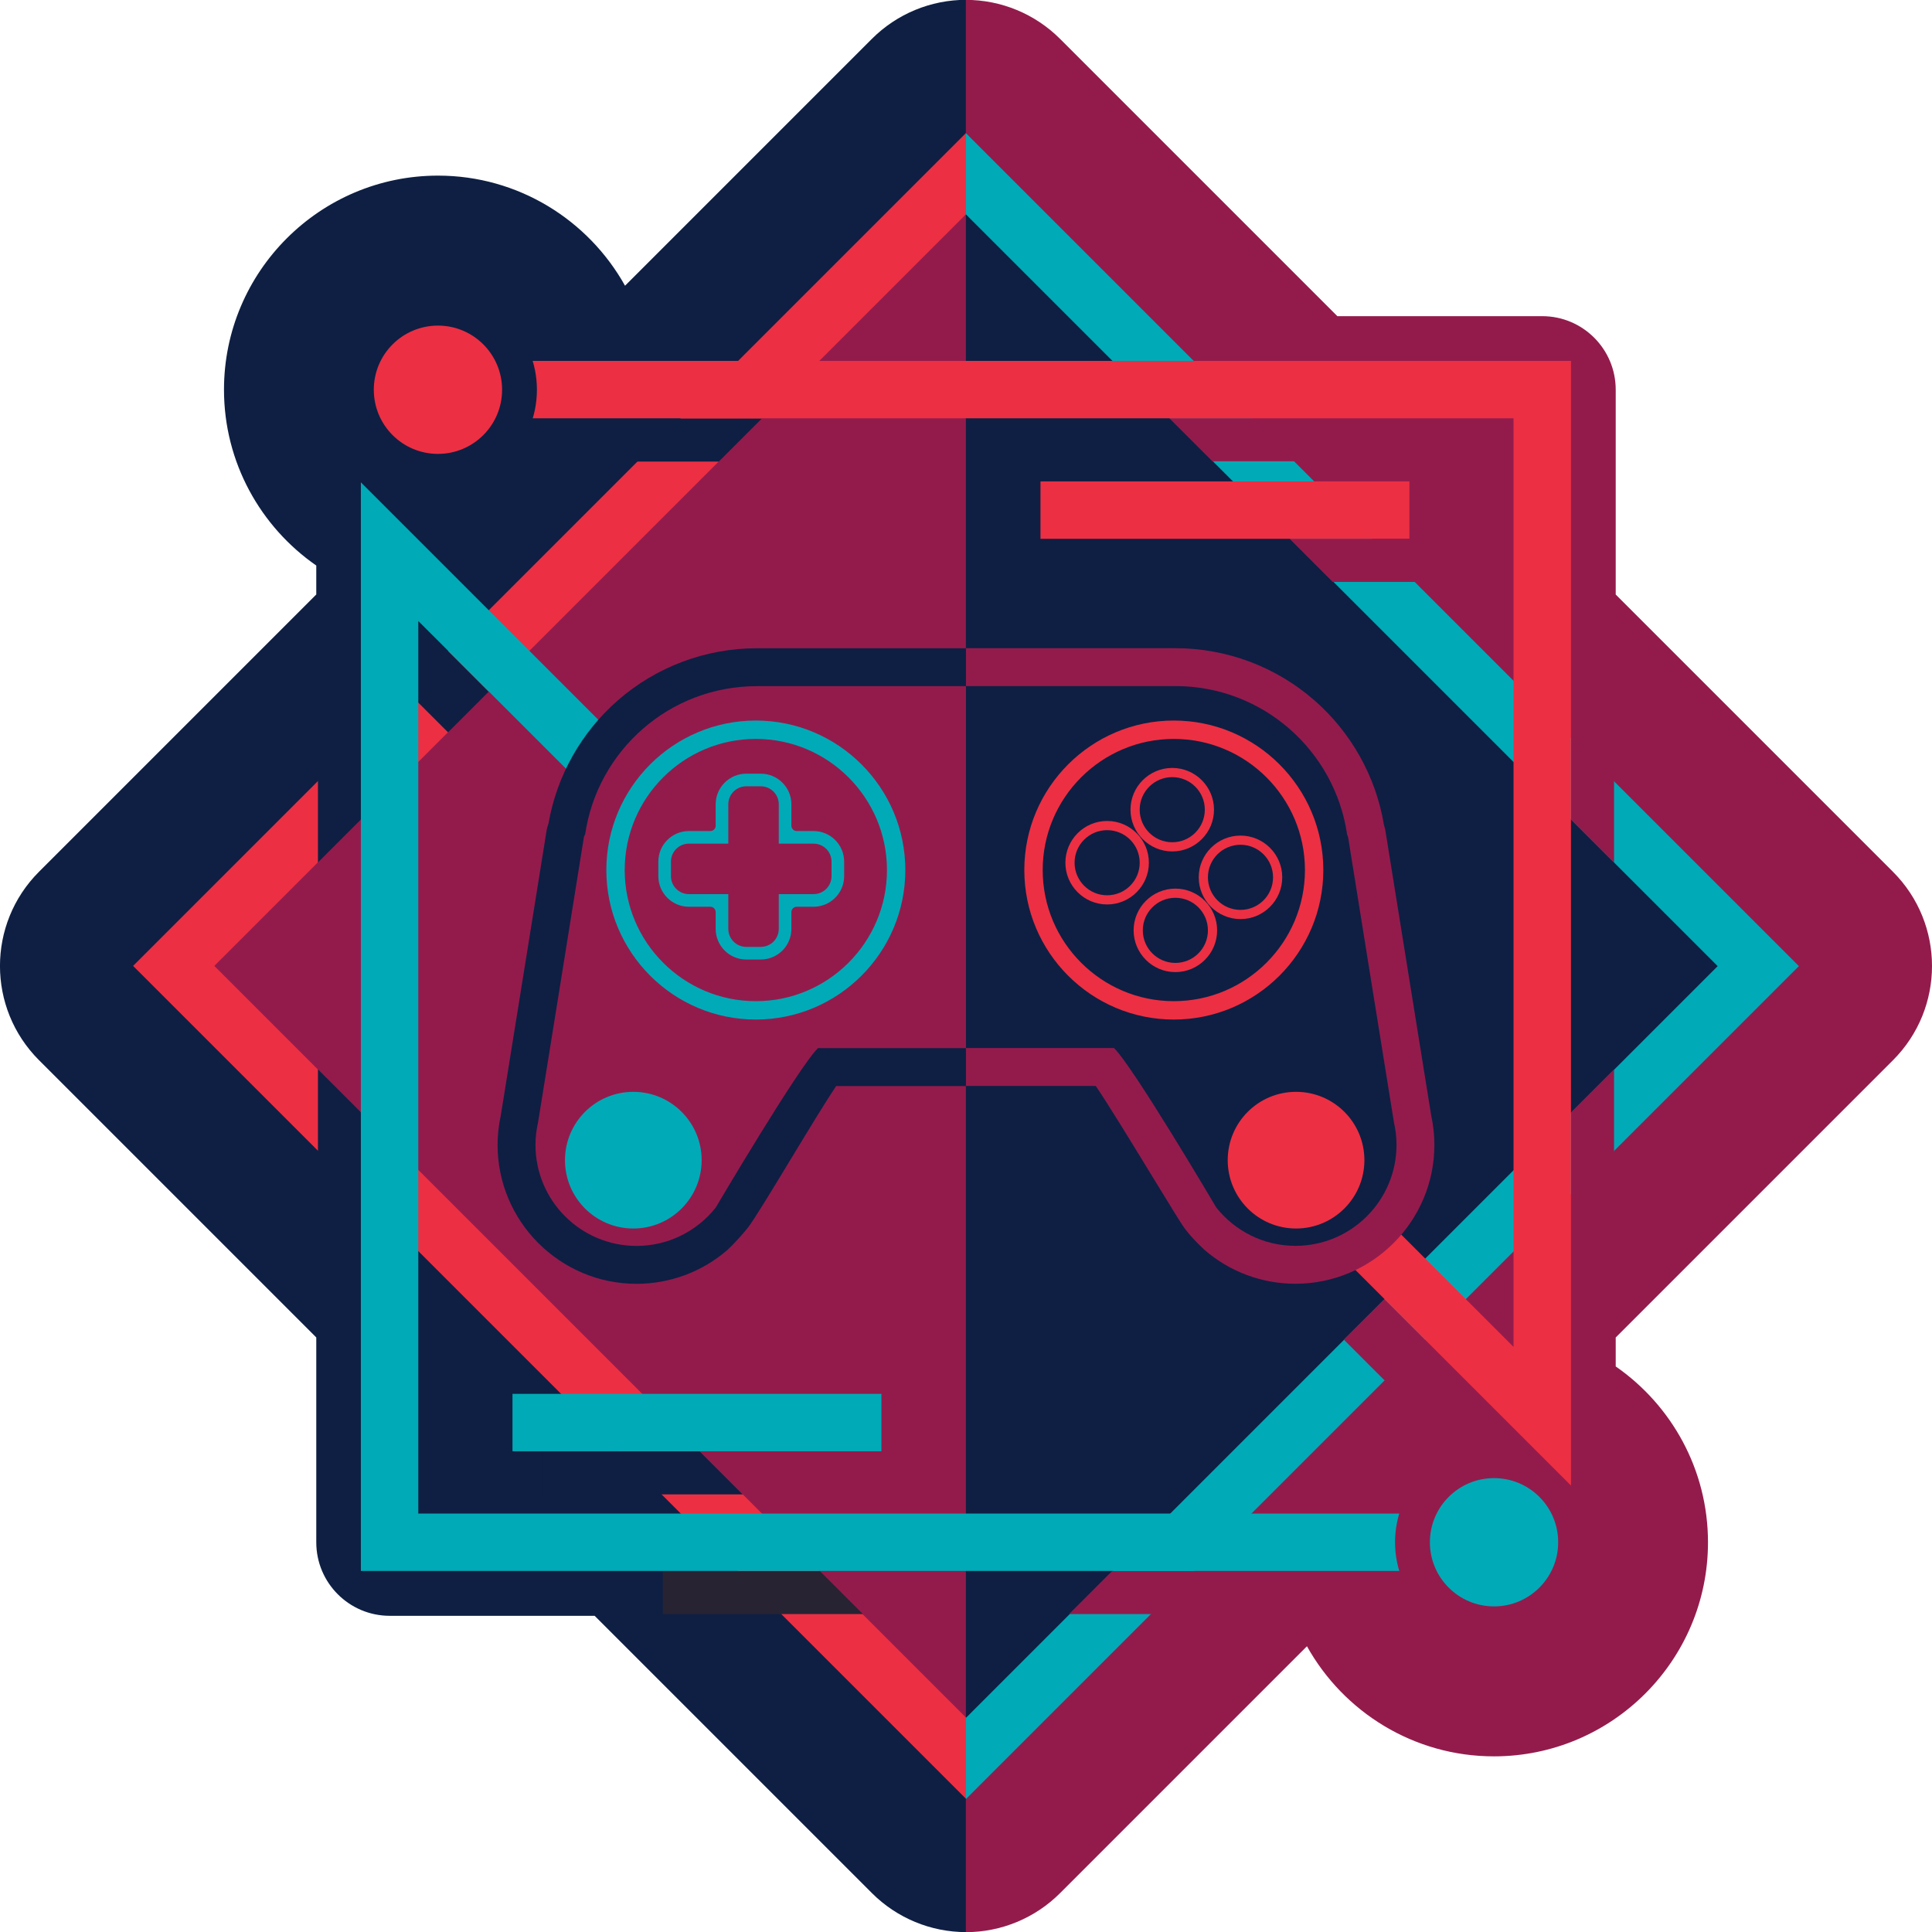 <?xml version="1.0" encoding="UTF-8" standalone="no"?>
<!-- Created with Inkscape (http://www.inkscape.org/) -->

<svg
   xmlns:dc="http://purl.org/dc/elements/1.1/"
   xmlns:cc="http://creativecommons.org/ns#"
   xmlns:rdf="http://www.w3.org/1999/02/22-rdf-syntax-ns#"
   xmlns:svg="http://www.w3.org/2000/svg"
   xmlns="http://www.w3.org/2000/svg"
   xmlns:sodipodi="http://sodipodi.sourceforge.net/DTD/sodipodi-0.dtd"
   xmlns:inkscape="http://www.inkscape.org/namespaces/inkscape"
   width="512"
   height="512"
   viewBox="0 0 512 512"
   id="svg18733"
   version="1.1"
   inkscape:version="0.91 r13725"
   sodipodi:docname="avatar-01.svg">
  <defs
     id="defs18735" />
  <sodipodi:namedview
     id="base"
     pagecolor="#ffffff"
     bordercolor="#666666"
     borderopacity="1.0"
     inkscape:pageopacity="0.0"
     inkscape:pageshadow="2"
     inkscape:zoom="0.35"
     inkscape:cx="-2.6074058"
     inkscape:cy="467.85456"
     inkscape:document-units="px"
     inkscape:current-layer="layer1"
     showgrid="false"
     units="px"
     inkscape:window-width="1329"
     inkscape:window-height="744"
     inkscape:window-x="37"
     inkscape:window-y="24"
     inkscape:window-maximized="1" />
  <g
     inkscape:label="Layer 1"
     inkscape:groupmode="layer"
     id="layer1"
     transform="translate(0,-540.362)">
    <g
       id="g1680"
       transform="matrix(2.559,0,0,-2.559,42.074,853.058)">
      <path
         d="m 0,0 -12.402,12.402 c -5.389,5.389 -5.389,14.125 0,19.513 l 28.714,28.714 0,2.998 c -5.771,4.005 -9.557,10.677 -9.557,18.217 0,12.221 9.942,22.163 22.163,22.163 8.318,0 15.579,-4.607 19.369,-11.403 l 25.566,25.567 c 2.588,2.587 6.097,4.041 9.757,4.041 l 0,-200.107 c -3.66,0 -7.169,1.454 -9.757,4.042 l -28.714,28.714 -21.215,0 c -4.204,0 -7.612,3.408 -7.612,7.612 l 0,21.215 -2.473,2.473 L 0,0 Z"
         style="fill:#0e1f43;fill-opacity:1;fill-rule:nonzero;stroke:none"
         id="path1682"
         inkscape:connector-curvature="0" />
    </g>
    <g
       id="g1684"
       transform="matrix(2.559,0,0,-2.559,501.66,771.399)">
      <path
         d="m 0,0 c 5.388,-5.388 5.388,-14.124 0,-19.513 l -28.714,-28.714 0,-2.997 c 5.77,-4.005 9.556,-10.677 9.556,-18.218 0,-12.22 -9.942,-22.162 -22.162,-22.162 -8.318,0 -15.579,4.606 -19.369,11.402 l -25.567,-25.566 c -2.587,-2.588 -6.097,-4.042 -9.756,-4.042 l 0,200.107 c 3.659,0 7.169,-1.454 9.756,-4.041 l 28.714,-28.714 21.215,0 c 4.205,0 7.613,-3.408 7.613,-7.613 l 0,-21.215 L 0,0 Z"
         style="fill:#931b4c;fill-opacity:1;fill-rule:nonzero;stroke:none"
         id="path1686"
         inkscape:connector-curvature="0" />
    </g>
    <g
       id="g1688"
       transform="matrix(2.559,0,0,-2.559,46.063,796.362)">
      <path
         d="M 0,0 82.05,-82.051 82.05,82.05 0,0 Z"
         style="fill:#931b4c;fill-opacity:1;fill-rule:nonzero;stroke:none"
         id="path1690"
         inkscape:connector-curvature="0" />
    </g>
    <g
       id="g1692"
       transform="matrix(2.559,0,0,-2.559,465.937,796.362)">
      <path
         d="m 0,0 -82.05,82.051 0,-0.001 0,-164.101 L 0,0 Z"
         style="fill:#0e1f43;fill-opacity:1;fill-rule:nonzero;stroke:none"
         id="path1694"
         inkscape:connector-curvature="0" />
    </g>
    <g
       id="g1696"
       transform="matrix(2.559,0,0,-2.559,256,995.539)">
      <path
         d="M 0,0 -77.845,77.845 0,155.69 0,164.101 -86.256,77.845 0,-8.41 0,0 Z"
         style="fill:#ed2f43;fill-opacity:1;fill-rule:nonzero;stroke:none"
         id="path1698"
         inkscape:connector-curvature="0" />
    </g>
    <g
       id="g1700"
       transform="matrix(2.559,0,0,-2.559,256,575.665)">
      <path
         d="M 0,0 0,-8.411 77.845,-86.256 0,-164.101 0,-172.511 86.256,-86.256 0,0 Z"
         style="fill:#00aab7;fill-opacity:1;fill-rule:nonzero;stroke:none"
         id="path1702"
         inkscape:connector-curvature="0" />
    </g>
    <path
       d="m 373.507,683.15 -97.768,0 0,-15.216 97.768,0 0,15.216 z"
       style="fill:#ed2f43;fill-opacity:1;fill-rule:nonzero;stroke:none"
       id="path1704"
       inkscape:connector-curvature="0" />
    <g
       id="g1706"
       transform="matrix(2.559,0,0,-2.559,348.252,770.927)">
      <path
         d="m 0,0 c 0,-8.025 -6.506,-14.531 -14.531,-14.531 -8.025,0 -14.531,6.506 -14.531,14.531 0,8.025 6.506,14.531 14.531,14.531 C -6.506,14.531 0,8.025 0,0"
         style="fill:#0e1f43;fill-opacity:1;fill-rule:nonzero;stroke:none"
         id="path1708"
         inkscape:connector-curvature="0" />
    </g>
    <g
       id="g1710"
       transform="matrix(2.559,0,0,-2.559,148.901,651.257)">
      <path
         d="M 0,0 20.725,0 16.262,-4.463 0,-4.463 0,0 Z"
         style="fill:#0e1f43;fill-opacity:1;fill-rule:nonzero;stroke:none"
         id="path1712"
         inkscape:connector-curvature="0" />
    </g>
    <g
       id="g1714"
       transform="matrix(2.559,0,0,-2.559,394.801,683.151)">
      <path
         d="M 0,0 -20.725,0 -16.262,-4.463 0,-4.463 0,0 Z"
         style="fill:#931b4c;fill-opacity:1;fill-rule:nonzero;stroke:none"
         id="path1716"
         inkscape:connector-curvature="0" />
    </g>
    <g
       id="g1718"
       transform="matrix(2.559,0,0,-2.559,143.799,936.384)">
      <path
         d="M 0,0 20.725,0 16.262,4.463 0,4.463 0,0 Z"
         style="fill:#0e1f43;fill-opacity:1;fill-rule:nonzero;stroke:none"
         id="path1720"
         inkscape:connector-curvature="0" />
    </g>
    <g
       id="g1722"
       transform="matrix(2.559,0,0,-2.559,175.65,968.103)">
      <path
         d="M 0,0 20.725,0 16.262,4.463 0,4.463 0,0 Z"
         style="fill:#272333;fill-opacity:1;fill-rule:nonzero;stroke:none"
         id="path1724"
         inkscape:connector-curvature="0" />
    </g>
    <g
       id="g1726"
       transform="matrix(2.559,0,0,-2.559,84.259,737.584)">
      <path
         d="m 0,0 0,-12.252 4.463,4.463 0,12.252 L 0,0 Z"
         style="fill:#0e1f43;fill-opacity:1;fill-rule:nonzero;stroke:none"
         id="path1728"
         inkscape:connector-curvature="0" />
    </g>
    <g
       id="g1730"
       transform="matrix(2.559,0,0,-2.559,84.259,855.09)">
      <path
         d="M 0,0 0,12.252 4.463,7.789 4.463,-4.463 0,0 Z"
         style="fill:#0e1f43;fill-opacity:1;fill-rule:nonzero;stroke:none"
         id="path1732"
         inkscape:connector-curvature="0" />
    </g>
    <g
       id="g1734"
       transform="matrix(2.559,0,0,-2.559,427.742,737.584)">
      <path
         d="m 0,0 0,-12.252 -4.463,4.463 0,12.252 L 0,0 Z"
         style="fill:#931b4c;fill-opacity:1;fill-rule:nonzero;stroke:none"
         id="path1736"
         inkscape:connector-curvature="0" />
    </g>
    <g
       id="g1738"
       transform="matrix(2.559,0,0,-2.559,427.742,855.09)">
      <path
         d="m 0,0 0,12.252 -4.463,-4.463 0,-12.252 L 0,0 Z"
         style="fill:#931b4c;fill-opacity:1;fill-rule:nonzero;stroke:none"
         id="path1740"
         inkscape:connector-curvature="0" />
    </g>
    <g
       id="g1742"
       transform="matrix(2.559,0,0,-2.559,336.36,968.103)">
      <path
         d="M 0,0 -20.725,0 -16.262,4.463 0,4.463 0,0 Z"
         style="fill:#931b4c;fill-opacity:1;fill-rule:nonzero;stroke:none"
         id="path1744"
         inkscape:connector-curvature="0" />
    </g>
    <g
       id="g1746"
       transform="matrix(2.559,0,0,-2.559,362.942,651.186)">
      <path
         d="M 0,0 -20.725,0 -16.262,-4.463 0,-4.463 0,0 Z"
         style="fill:#931b4c;fill-opacity:1;fill-rule:nonzero;stroke:none"
         id="path1748"
         inkscape:connector-curvature="0" />
    </g>
    <path
       d="m 233.584,924.964 -97.768,0 0,-15.216 97.768,0 0,15.216 z"
       style="fill:#00aab7;fill-opacity:1;fill-rule:nonzero;stroke:none"
       id="path1750"
       inkscape:connector-curvature="0" />
    <g
       id="g1752"
       transform="matrix(2.559,0,0,-2.559,113.1,707.28)">
      <path
         d="M 0,0 6.411,-6.411 2.205,-10.616 -2.31,-6.101 0,0 Z"
         style="fill:#0e1f43;fill-opacity:1;fill-rule:nonzero;stroke:none"
         id="path1754"
         inkscape:connector-curvature="0" />
    </g>
    <g
       id="g1756"
       transform="matrix(2.559,0,0,-2.559,408.714,956.683)">
      <path
         d="m 0,0 -122.345,0 0,112.739 27.46,-27.46 -4.205,-4.205 -17.308,17.307 0,-92.434 L 0,5.947 0,0 Z"
         style="fill:#00aab7;fill-opacity:1;fill-rule:nonzero;stroke:none"
         id="path1758"
         inkscape:connector-curvature="0" />
    </g>
    <g
       id="g1760"
       transform="matrix(2.559,0,0,-2.559,366.89,884.619)">
      <path
         d="M 0,0 4.7,-4.7 0.502,-8.913 -4.212,-4.199 0,0 Z"
         style="fill:#931b4c;fill-opacity:1;fill-rule:nonzero;stroke:none"
         id="path1762"
         inkscape:connector-curvature="0" />
    </g>
    <g
       id="g1764"
       transform="matrix(2.559,0,0,-2.559,422.163,949.075)">
      <path
         d="m 0,0 c 0,-5.661 -4.589,-10.25 -10.25,-10.25 -5.661,0 -10.251,4.589 -10.251,10.25 0,5.661 4.59,10.25 10.251,10.25 C -4.589,10.25 0,5.661 0,0"
         style="fill:#931b4c;fill-opacity:1;fill-rule:nonzero;stroke:none"
         id="path1766"
         inkscape:connector-curvature="0" />
    </g>
    <g
       id="g1768"
       transform="matrix(2.559,0,0,-2.559,412.934,949.075)">
      <path
         d="m 0,0 c 0,-3.669 -2.974,-6.643 -6.643,-6.643 -3.669,0 -6.643,2.974 -6.643,6.643 0,3.669 2.974,6.643 6.643,6.643 C -2.974,6.643 0,3.669 0,0"
         style="fill:#00aab7;fill-opacity:1;fill-rule:nonzero;stroke:none"
         id="path1770"
         inkscape:connector-curvature="0" />
    </g>
    <g
       id="g1772"
       transform="matrix(2.559,0,0,-2.559,416.322,934.042)">
      <path
         d="m 0,0 -27.548,27.547 4.206,4.206 17.395,-17.395 0,96.164 -116.398,0 0,5.947 L 0,116.469 0,0 Z"
         style="fill:#ed2f43;fill-opacity:1;fill-rule:nonzero;stroke:none"
         id="path1774"
         inkscape:connector-curvature="0" />
    </g>
    <g
       id="g1776"
       transform="matrix(2.559,0,0,-2.559,142.29,643.648)">
      <path
         d="m 0,0 c 0,-5.661 -4.589,-10.25 -10.25,-10.25 -5.661,0 -10.251,4.589 -10.251,10.25 0,5.661 4.59,10.25 10.251,10.25 C -4.589,10.25 0,5.661 0,0"
         style="fill:#0e1f43;fill-opacity:1;fill-rule:nonzero;stroke:none"
         id="path1778"
         inkscape:connector-curvature="0" />
    </g>
    <g
       id="g1780"
       transform="matrix(2.559,0,0,-2.559,200.562,712.158)">
      <path
         d="m 0,0 c -5.289,0 -10.396,-1.912 -14.379,-5.384 -3.788,-3.303 -6.341,-7.832 -7.193,-12.763 -0.117,-0.327 -0.2,-0.668 -0.242,-1 -0.148,-0.972 -3.438,-21.404 -4.698,-29.226 -0.222,-1.021 -0.334,-2.048 -0.334,-3.054 0,-7.936 6.456,-14.392 14.392,-14.392 3.45,0 6.781,1.236 9.395,3.493 0.038,0.034 0.937,0.851 2.093,2.268 0.596,0.732 2.389,3.69 4.465,7.115 1.841,3.037 3.739,6.17 4.726,7.609 l 13.442,0 L 21.667,0 0,0 Z"
         style="fill:#0e1f43;fill-opacity:1;fill-rule:nonzero;stroke:none"
         id="path1782"
         inkscape:connector-curvature="0" />
    </g>
    <g
       id="g1784"
       transform="matrix(2.559,0,0,-2.559,200.562,722.201)">
      <path
         d="m 0,0 c -9.033,0 -16.507,-6.666 -17.777,-15.346 -0.079,-0.122 -0.132,-0.258 -0.15,-0.415 -0.03,-0.264 -4.728,-29.424 -4.728,-29.424 -0.169,-0.746 -0.266,-1.519 -0.266,-2.316 0,-5.781 4.686,-10.468 10.467,-10.468 3.309,0 6.254,1.539 8.172,3.936 l 0.006,-0.003 c 0,0 8.642,14.664 10.615,16.552 l 15.328,0 L 21.667,0 0,0 Z"
         style="fill:#931b4c;fill-opacity:1;fill-rule:nonzero;stroke:none"
         id="path1786"
         inkscape:connector-curvature="0" />
    </g>
    <g
       id="g1788"
       transform="matrix(2.559,0,0,-2.559,237.484,770.927)">
      <path
         d="m 0,0 c 0,-8.025 -6.506,-14.531 -14.531,-14.531 -8.025,0 -14.531,6.506 -14.531,14.531 0,8.025 6.506,14.531 14.531,14.531 C -6.506,14.531 0,8.025 0,0"
         style="fill:#931b4c;fill-opacity:1;fill-rule:nonzero;stroke:none"
         id="path1790"
         inkscape:connector-curvature="0" />
    </g>
    <g
       id="g1792"
       transform="matrix(2.559,0,0,-2.559,200.305,736.182)">
      <path
         d="m 0,0 c -7.488,0 -13.58,-6.092 -13.58,-13.579 0,-7.488 6.092,-13.58 13.58,-13.58 7.488,0 13.579,6.092 13.579,13.58 C 13.579,-6.092 7.488,0 0,0 m 0,-29.062 c -8.537,0 -15.483,6.946 -15.483,15.483 0,8.537 6.946,15.482 15.483,15.482 8.537,0 15.482,-6.945 15.482,-15.482 0,-8.537 -6.945,-15.483 -15.482,-15.483"
         style="fill:#00aab7;fill-opacity:1;fill-rule:nonzero;stroke:none"
         id="path1794"
         inkscape:connector-curvature="0" />
    </g>
    <g
       id="g1796"
       transform="matrix(2.559,0,0,-2.559,215.6,760.593)">
      <path
         d="m 0,0 -1.743,0 c -0.304,0 -0.552,0.248 -0.552,0.552 l 0,2.218 c 0,1.747 -1.421,3.169 -3.169,3.169 l -1.504,0 c -1.747,0 -3.169,-1.422 -3.169,-3.169 l 0,-2.218 C -10.137,0.248 -10.385,0 -10.689,0 l -2.218,0 c -1.747,0 -3.169,-1.422 -3.169,-3.169 l 0,-1.504 c 0,-1.747 1.422,-3.169 3.169,-3.169 l 2.218,0 c 0.304,0 0.552,-0.248 0.552,-0.552 l 0,-1.743 c 0,-1.748 1.422,-3.169 3.169,-3.169 l 1.504,0 c 1.748,0 3.169,1.421 3.169,3.169 l 0,1.743 c 0,0.304 0.248,0.552 0.552,0.552 l 1.743,0 c 1.747,0 3.169,1.422 3.169,3.169 l 0,1.504 C 3.169,-1.422 1.747,0 0,0"
         style="fill:#00aab7;fill-opacity:1;fill-rule:nonzero;stroke:none"
         id="path1798"
         inkscape:connector-curvature="0" />
    </g>
    <g
       id="g1800"
       transform="matrix(2.559,0,0,-2.559,206.38,782.071)">
      <path
         d="m 0,0 0,-1.743 c 0,-1.028 -0.833,-1.861 -1.861,-1.861 l -1.504,0 c -1.027,0 -1.86,0.833 -1.86,1.861 l 0,3.603 -1.861,0 -2.218,0 c -1.027,0 -1.86,0.833 -1.86,1.861 l 0,1.504 c 0,1.028 0.833,1.861 1.86,1.861 l 2.218,0 1.861,0 0,4.078 c 0,1.027 0.833,1.86 1.86,1.86 l 1.504,0 C -0.833,13.024 0,12.191 0,11.164 l 0,-2.218 0,-1.86 3.603,0 c 1.028,0 1.861,-0.833 1.861,-1.861 l 0,-1.504 C 5.464,2.693 4.631,1.86 3.603,1.86 L 0,1.86 0,0 Z"
         style="fill:#931b4c;fill-opacity:1;fill-rule:nonzero;stroke:none"
         id="path1802"
         inkscape:connector-curvature="0" />
    </g>
    <g
       id="g1804"
       transform="matrix(2.559,0,0,-2.559,185.945,847.818)">
      <path
         d="m 0,0 c 0,-3.908 -3.169,-7.077 -7.077,-7.077 -3.909,0 -7.077,3.169 -7.077,7.077 0,3.909 3.168,7.077 7.077,7.077 C -3.169,7.077 0,3.909 0,0"
         style="fill:#00aab7;fill-opacity:1;fill-rule:nonzero;stroke:none"
         id="path1806"
         inkscape:connector-curvature="0" />
    </g>
    <g
       id="g1808"
       transform="matrix(2.559,0,0,-2.559,379.273,835.926)">
      <path
         d="m 0,0 c -1.565,9.714 -4.556,28.291 -4.695,29.205 -0.038,0.298 -0.104,0.593 -0.197,0.879 -0.827,4.976 -3.379,9.549 -7.193,12.883 -3.986,3.486 -9.101,5.406 -14.402,5.406 l -21.692,0 0,-45.335 13.442,0 c 1.205,-1.749 3.821,-6.033 5.952,-9.522 1.779,-2.913 2.886,-4.721 3.213,-5.167 0.84,-1.149 2.042,-2.234 2.104,-2.29 2.604,-2.26 5.946,-3.506 9.409,-3.506 7.937,0 14.393,6.457 14.393,14.393 C 0.334,-2.048 0.222,-1.021 0,0"
         style="fill:#931b4c;fill-opacity:1;fill-rule:nonzero;stroke:none"
         id="path1810"
         inkscape:connector-curvature="0" />
    </g>
    <g
       id="g1812"
       transform="matrix(2.559,0,0,-2.559,322.379,860.46)">
      <path
         d="m 0,0 0.006,0.003 c 1.918,-2.397 4.863,-3.936 8.172,-3.936 5.781,0 10.467,4.687 10.467,10.468 0,0.797 -0.097,1.57 -0.266,2.317 0,0 -4.698,29.16 -4.728,29.423 -0.016,0.135 -0.057,0.254 -0.118,0.36 -1.247,8.707 -8.732,15.401 -17.784,15.401 l -21.692,0 0,-37.484 15.328,0 C -8.642,14.665 0,0 0,0"
         style="fill:#0e1f43;fill-opacity:1;fill-rule:nonzero;stroke:none"
         id="path1814"
         inkscape:connector-curvature="0" />
    </g>
    <g
       id="g1816"
       transform="matrix(2.559,0,0,-2.559,361.578,847.818)">
      <path
         d="m 0,0 c 0,-3.908 -3.169,-7.077 -7.077,-7.077 -3.909,0 -7.077,3.169 -7.077,7.077 0,3.909 3.168,7.077 7.077,7.077 C -3.169,7.077 0,3.909 0,0"
         style="fill:#ed2f43;fill-opacity:1;fill-rule:nonzero;stroke:none"
         id="path1818"
         inkscape:connector-curvature="0" />
    </g>
    <g
       id="g1820"
       transform="matrix(2.559,0,0,-2.559,311.072,736.182)">
      <path
         d="m 0,0 c -7.488,0 -13.579,-6.092 -13.579,-13.579 0,-7.488 6.091,-13.58 13.579,-13.58 7.488,0 13.58,6.092 13.58,13.58 C 13.58,-6.092 7.488,0 0,0 m 0,-29.062 c -8.537,0 -15.482,6.946 -15.482,15.483 0,8.537 6.945,15.482 15.482,15.482 8.537,0 15.483,-6.945 15.483,-15.482 0,-8.537 -6.946,-15.483 -15.483,-15.483"
         style="fill:#ed2f43;fill-opacity:1;fill-rule:nonzero;stroke:none"
         id="path1822"
         inkscape:connector-curvature="0" />
    </g>
    <g
       id="g1824"
       transform="matrix(2.559,0,0,-2.559,310.659,766.001)">
      <path
         d="M 0,0 C 2.384,0 4.324,1.94 4.324,4.324 4.324,6.708 2.384,8.647 0,8.647 -2.384,8.647 -4.324,6.708 -4.324,4.324 -4.324,1.94 -2.384,0 0,0"
         style="fill:#ed2f43;fill-opacity:1;fill-rule:nonzero;stroke:none"
         id="path1826"
         inkscape:connector-curvature="0" />
    </g>
    <g
       id="g1828"
       transform="matrix(2.559,0,0,-2.559,304.466,768.991)">
      <path
         d="m 0,0 c 0,2.384 -1.94,4.324 -4.324,4.324 -2.384,0 -4.323,-1.94 -4.323,-4.324 0,-2.384 1.939,-4.323 4.323,-4.323 C -1.94,-4.323 0,-2.384 0,0"
         style="fill:#ed2f43;fill-opacity:1;fill-rule:nonzero;stroke:none"
         id="path1830"
         inkscape:connector-curvature="0" />
    </g>
    <g
       id="g1832"
       transform="matrix(2.559,0,0,-2.559,328.742,761.8)">
      <path
         d="m 0,0 c -2.384,0 -4.324,-1.939 -4.324,-4.323 0,-2.385 1.94,-4.324 4.324,-4.324 2.384,0 4.324,1.939 4.324,4.324 C 4.324,-1.939 2.384,0 0,0"
         style="fill:#ed2f43;fill-opacity:1;fill-rule:nonzero;stroke:none"
         id="path1834"
         inkscape:connector-curvature="0" />
    </g>
    <g
       id="g1836"
       transform="matrix(2.559,0,0,-2.559,311.486,775.853)">
      <path
         d="m 0,0 c -2.384,0 -4.324,-1.939 -4.324,-4.323 0,-2.385 1.94,-4.324 4.324,-4.324 2.384,0 4.324,1.939 4.324,4.324 C 4.324,-1.939 2.384,0 0,0"
         style="fill:#ed2f43;fill-opacity:1;fill-rule:nonzero;stroke:none"
         id="path1838"
         inkscape:connector-curvature="0" />
    </g>
    <g
       id="g1840"
       transform="matrix(2.559,0,0,-2.559,319.287,754.938)">
      <path
         d="m 0,0 c 0,-1.862 -1.51,-3.372 -3.372,-3.372 -1.862,0 -3.372,1.51 -3.372,3.372 0,1.862 1.51,3.372 3.372,3.372 C -1.51,3.372 0,1.862 0,0"
         style="fill:#0e1f43;fill-opacity:1;fill-rule:nonzero;stroke:none"
         id="path1842"
         inkscape:connector-curvature="0" />
    </g>
    <g
       id="g1844"
       transform="matrix(2.559,0,0,-2.559,302.031,768.991)">
      <path
         d="m 0,0 c 0,-1.862 -1.51,-3.372 -3.372,-3.372 -1.862,0 -3.372,1.51 -3.372,3.372 0,1.863 1.51,3.372 3.372,3.372 C -1.51,3.372 0,1.863 0,0"
         style="fill:#0e1f43;fill-opacity:1;fill-rule:nonzero;stroke:none"
         id="path1846"
         inkscape:connector-curvature="0" />
    </g>
    <g
       id="g1848"
       transform="matrix(2.559,0,0,-2.559,337.369,772.862)">
      <path
         d="m 0,0 c 0,-1.863 -1.51,-3.372 -3.372,-3.372 -1.862,0 -3.372,1.509 -3.372,3.372 0,1.862 1.51,3.372 3.372,3.372 C -1.51,3.372 0,1.862 0,0"
         style="fill:#0e1f43;fill-opacity:1;fill-rule:nonzero;stroke:none"
         id="path1850"
         inkscape:connector-curvature="0" />
    </g>
    <g
       id="g1852"
       transform="matrix(2.559,0,0,-2.559,320.113,786.915)">
      <path
         d="m 0,0 c 0,-1.862 -1.51,-3.372 -3.372,-3.372 -1.862,0 -3.372,1.51 -3.372,3.372 0,1.862 1.51,3.372 3.372,3.372 C -1.51,3.372 0,1.862 0,0"
         style="fill:#0e1f43;fill-opacity:1;fill-rule:nonzero;stroke:none"
         id="path1854"
         inkscape:connector-curvature="0" />
    </g>
    <g
       id="g1856"
       transform="matrix(2.559,0,0,-2.559,133.06,643.648)">
      <path
         d="m 0,0 c 0,-3.669 -2.974,-6.643 -6.643,-6.643 -3.669,0 -6.643,2.974 -6.643,6.643 0,3.669 2.974,6.643 6.643,6.643 C -2.974,6.643 0,3.669 0,0"
         style="fill:#ed2f43;fill-opacity:1;fill-rule:nonzero;stroke:none"
         id="path1858"
         inkscape:connector-curvature="0" />
    </g>
  </g>
</svg>
